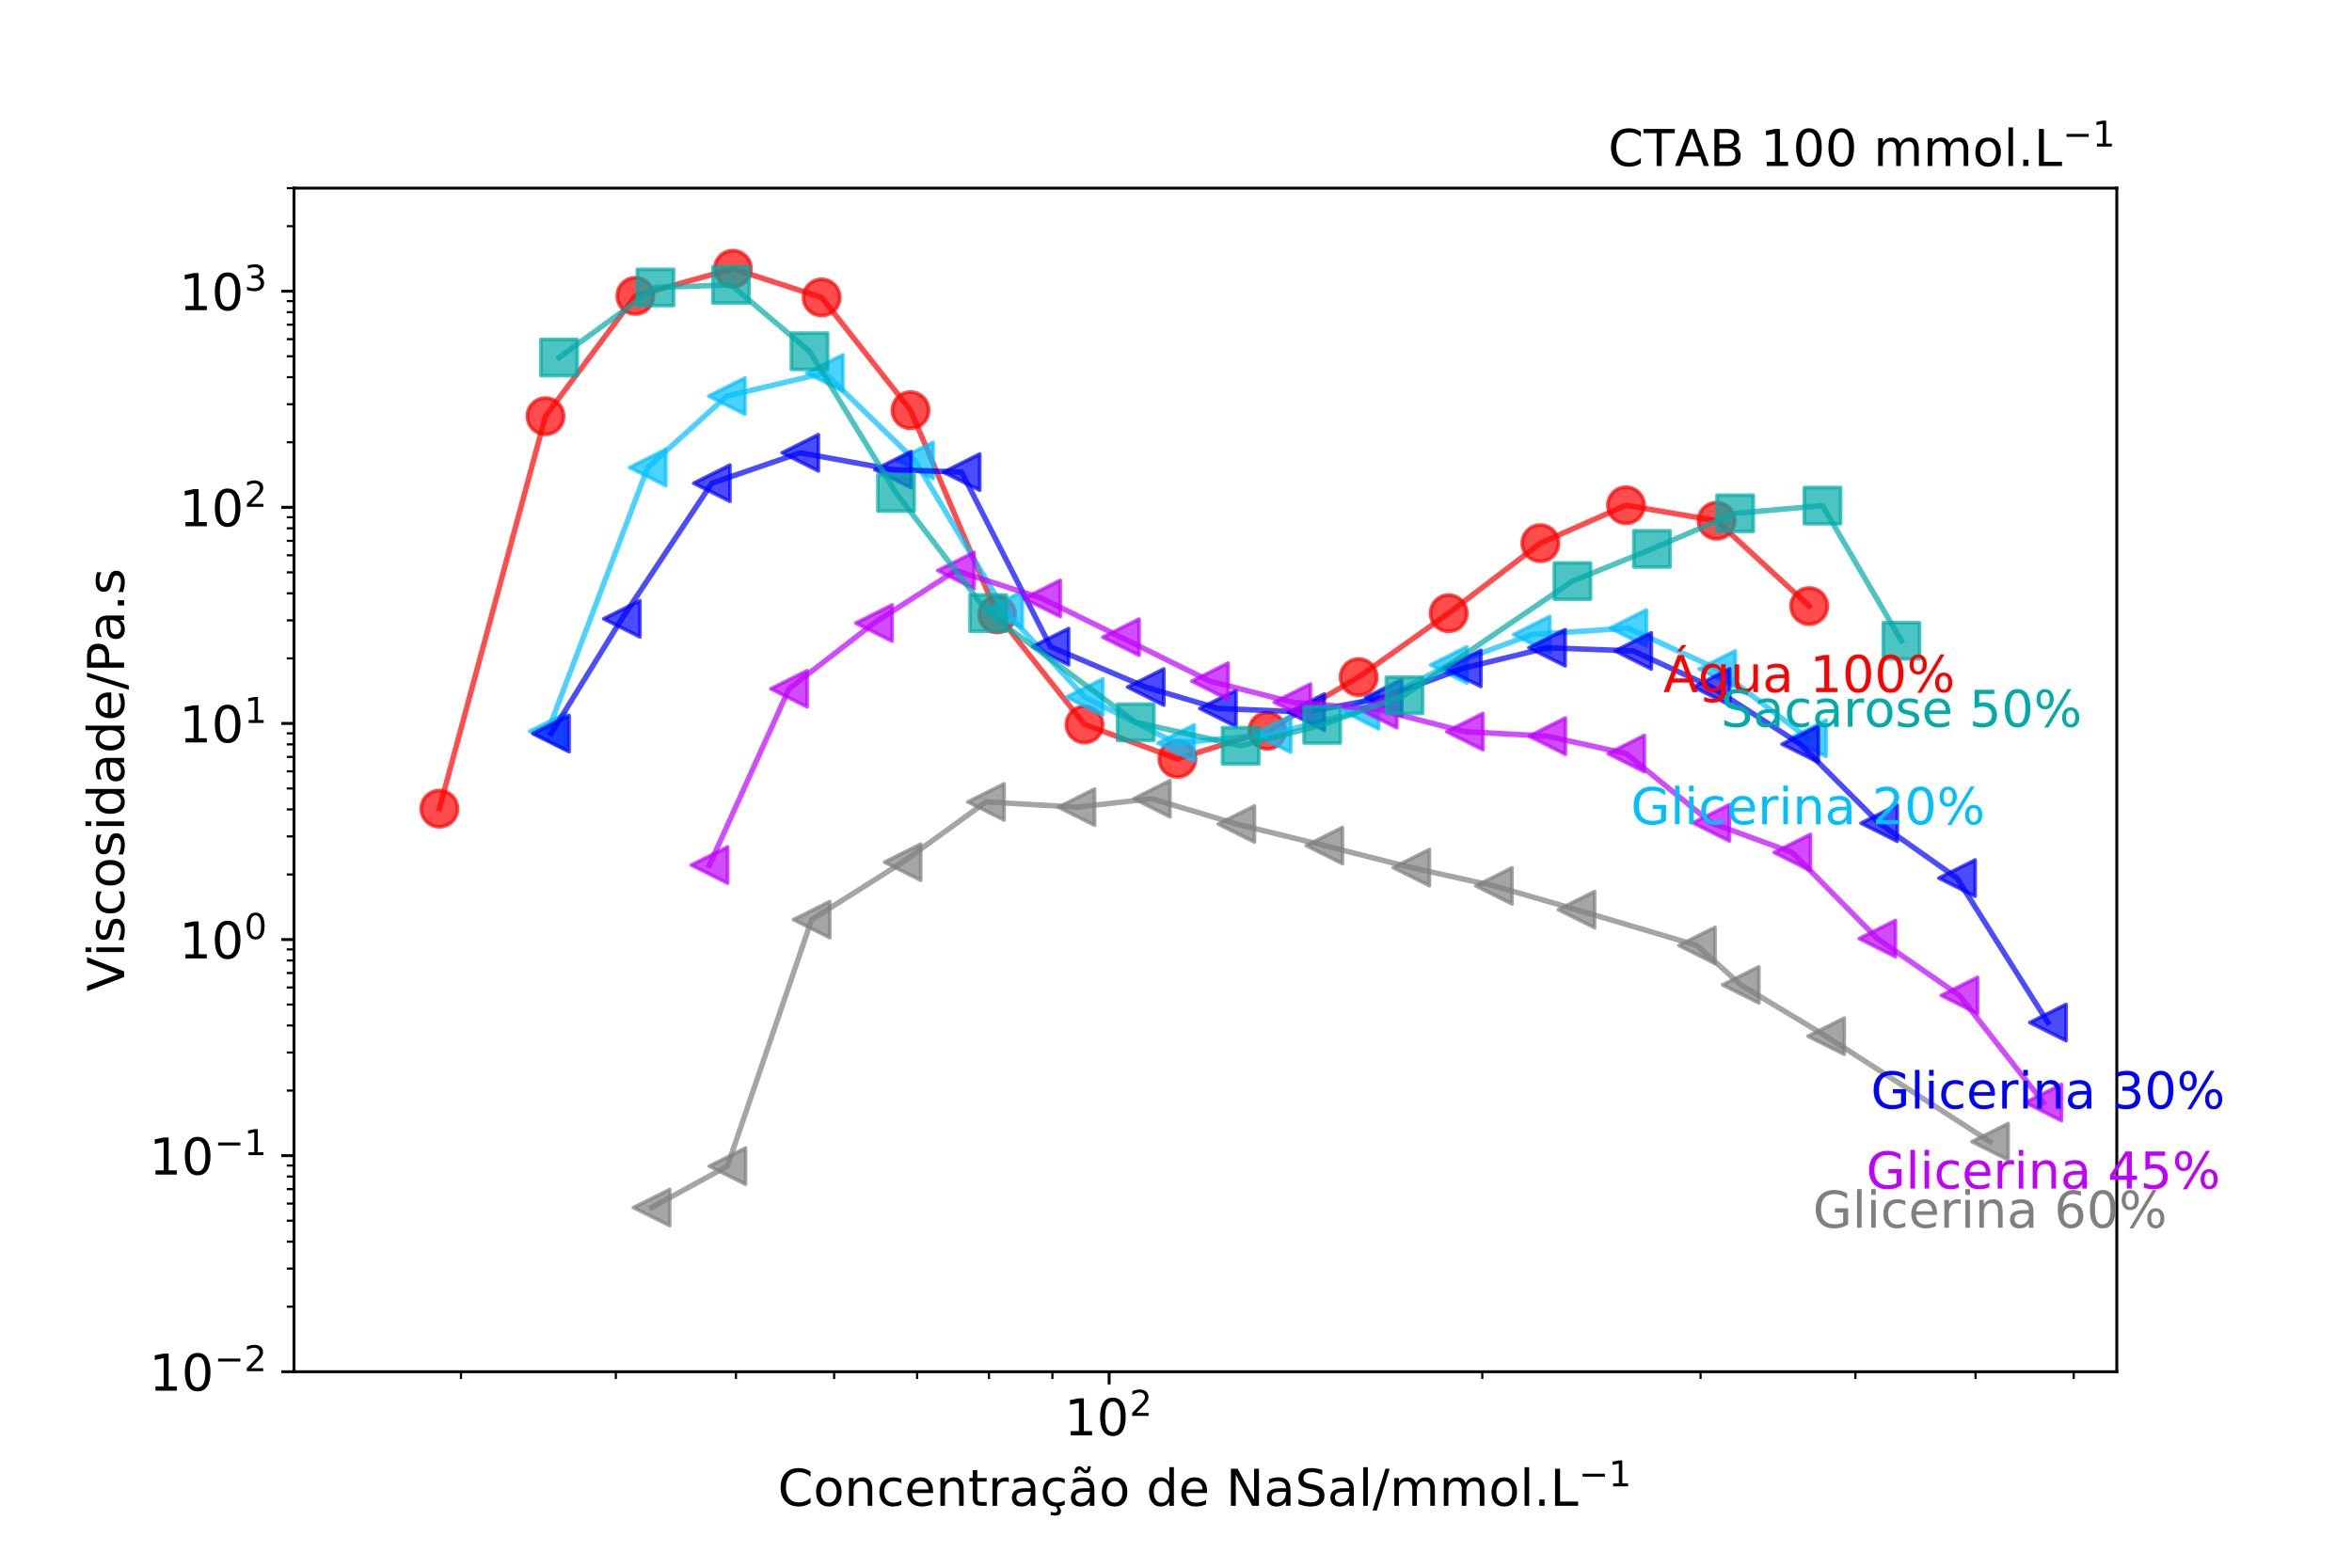 <?xml version="1.0" encoding="utf-8" standalone="no"?>
<!DOCTYPE svg PUBLIC "-//W3C//DTD SVG 1.1//EN"
  "http://www.w3.org/Graphics/SVG/1.1/DTD/svg11.dtd">
<!-- Created with matplotlib (https://matplotlib.org/) -->
<svg height="432pt" version="1.1" viewBox="0 0 648 432" width="648pt" xmlns="http://www.w3.org/2000/svg" xmlns:xlink="http://www.w3.org/1999/xlink">
 <defs>
  <style type="text/css">
*{stroke-linecap:butt;stroke-linejoin:round;}
  </style>
 </defs>
 <g id="figure_1">
  <g id="patch_1">
   <path d="M 0 432 
L 648 432 
L 648 0 
L 0 0 
z
" style="fill:#ffffff;"/>
  </g>
  <g id="axes_1">
   <g id="patch_2">
    <path d="M 81 378 
L 583.2 378 
L 583.2 51.84 
L 81 51.84 
z
" style="fill:#ffffff;"/>
   </g>
   <g id="matplotlib.axis_1">
    <g id="xtick_1">
     <g id="line2d_1">
      <defs>
       <path d="M 0 0 
L 0 3.5 
" id="m12f07010d9" style="stroke:#000000;stroke-width:0.8;"/>
      </defs>
      <g>
       <use style="stroke:#000000;stroke-width:0.8;" x="305.575" xlink:href="#m12f07010d9" y="378"/>
      </g>
     </g>
     <g id="text_1">
      <!-- $\mathdefault{10^{2}}$ -->
      <defs>
       <path d="M 12.406 8.297 
L 28.516 8.297 
L 28.516 63.922 
L 10.984 60.406 
L 10.984 69.391 
L 28.422 72.906 
L 38.281 72.906 
L 38.281 8.297 
L 54.391 8.297 
L 54.391 0 
L 12.406 0 
z
" id="DejaVuSans-49"/>
       <path d="M 31.781 66.406 
Q 24.172 66.406 20.328 58.906 
Q 16.5 51.422 16.5 36.375 
Q 16.5 21.391 20.328 13.891 
Q 24.172 6.391 31.781 6.391 
Q 39.453 6.391 43.281 13.891 
Q 47.125 21.391 47.125 36.375 
Q 47.125 51.422 43.281 58.906 
Q 39.453 66.406 31.781 66.406 
z
M 31.781 74.219 
Q 44.047 74.219 50.516 64.516 
Q 56.984 54.828 56.984 36.375 
Q 56.984 17.969 50.516 8.266 
Q 44.047 -1.422 31.781 -1.422 
Q 19.531 -1.422 13.062 8.266 
Q 6.594 17.969 6.594 36.375 
Q 6.594 54.828 13.062 64.516 
Q 19.531 74.219 31.781 74.219 
z
" id="DejaVuSans-48"/>
       <path d="M 19.188 8.297 
L 53.609 8.297 
L 53.609 0 
L 7.328 0 
L 7.328 8.297 
Q 12.938 14.109 22.625 23.891 
Q 32.328 33.688 34.812 36.531 
Q 39.547 41.844 41.422 45.531 
Q 43.312 49.219 43.312 52.781 
Q 43.312 58.594 39.234 62.25 
Q 35.156 65.922 28.609 65.922 
Q 23.969 65.922 18.812 64.312 
Q 13.672 62.703 7.812 59.422 
L 7.812 69.391 
Q 13.766 71.781 18.938 73 
Q 24.125 74.219 28.422 74.219 
Q 39.75 74.219 46.484 68.547 
Q 53.219 62.891 53.219 53.422 
Q 53.219 48.922 51.531 44.891 
Q 49.859 40.875 45.406 35.406 
Q 44.188 33.984 37.641 27.219 
Q 31.109 20.453 19.188 8.297 
z
" id="DejaVuSans-50"/>
      </defs>
      <g transform="translate(293.255 395.638)scale(0.14 -0.14)">
       <use transform="translate(0 0.766)" xlink:href="#DejaVuSans-49"/>
       <use transform="translate(63.623 0.766)" xlink:href="#DejaVuSans-48"/>
       <use transform="translate(128.203 39.047)scale(0.7)" xlink:href="#DejaVuSans-50"/>
      </g>
     </g>
    </g>
    <g id="xtick_2">
     <g id="line2d_2">
      <defs>
       <path d="M 0 0 
L 0 2 
" id="m135f2d3cfd" style="stroke:#000000;stroke-width:0.6;"/>
      </defs>
      <g>
       <use style="stroke:#000000;stroke-width:0.6;" x="127.002" xlink:href="#m135f2d3cfd" y="378"/>
      </g>
     </g>
    </g>
    <g id="xtick_3">
     <g id="line2d_3">
      <g>
       <use style="stroke:#000000;stroke-width:0.6;" x="169.671" xlink:href="#m135f2d3cfd" y="378"/>
      </g>
     </g>
    </g>
    <g id="xtick_4">
     <g id="line2d_4">
      <g>
       <use style="stroke:#000000;stroke-width:0.6;" x="202.768" xlink:href="#m135f2d3cfd" y="378"/>
      </g>
     </g>
    </g>
    <g id="xtick_5">
     <g id="line2d_5">
      <g>
       <use style="stroke:#000000;stroke-width:0.6;" x="229.809" xlink:href="#m135f2d3cfd" y="378"/>
      </g>
     </g>
    </g>
    <g id="xtick_6">
     <g id="line2d_6">
      <g>
       <use style="stroke:#000000;stroke-width:0.6;" x="252.673" xlink:href="#m135f2d3cfd" y="378"/>
      </g>
     </g>
    </g>
    <g id="xtick_7">
     <g id="line2d_7">
      <g>
       <use style="stroke:#000000;stroke-width:0.6;" x="272.478" xlink:href="#m135f2d3cfd" y="378"/>
      </g>
     </g>
    </g>
    <g id="xtick_8">
     <g id="line2d_8">
      <g>
       <use style="stroke:#000000;stroke-width:0.6;" x="289.948" xlink:href="#m135f2d3cfd" y="378"/>
      </g>
     </g>
    </g>
    <g id="xtick_9">
     <g id="line2d_9">
      <g>
       <use style="stroke:#000000;stroke-width:0.6;" x="408.382" xlink:href="#m135f2d3cfd" y="378"/>
      </g>
     </g>
    </g>
    <g id="xtick_10">
     <g id="line2d_10">
      <g>
       <use style="stroke:#000000;stroke-width:0.6;" x="468.521" xlink:href="#m135f2d3cfd" y="378"/>
      </g>
     </g>
    </g>
    <g id="xtick_11">
     <g id="line2d_11">
      <g>
       <use style="stroke:#000000;stroke-width:0.6;" x="511.19" xlink:href="#m135f2d3cfd" y="378"/>
      </g>
     </g>
    </g>
    <g id="xtick_12">
     <g id="line2d_12">
      <g>
       <use style="stroke:#000000;stroke-width:0.6;" x="544.286" xlink:href="#m135f2d3cfd" y="378"/>
      </g>
     </g>
    </g>
    <g id="xtick_13">
     <g id="line2d_13">
      <g>
       <use style="stroke:#000000;stroke-width:0.6;" x="571.328" xlink:href="#m135f2d3cfd" y="378"/>
      </g>
     </g>
    </g>
    <g id="text_2">
     <!-- Concentração de NaSal/mmol.L$^{-1}$ -->
     <defs>
      <path d="M 64.406 67.281 
L 64.406 56.891 
Q 59.422 61.531 53.781 63.812 
Q 48.141 66.109 41.797 66.109 
Q 29.297 66.109 22.656 58.469 
Q 16.016 50.828 16.016 36.375 
Q 16.016 21.969 22.656 14.328 
Q 29.297 6.688 41.797 6.688 
Q 48.141 6.688 53.781 8.984 
Q 59.422 11.281 64.406 15.922 
L 64.406 5.609 
Q 59.234 2.094 53.438 0.328 
Q 47.656 -1.422 41.219 -1.422 
Q 24.656 -1.422 15.125 8.703 
Q 5.609 18.844 5.609 36.375 
Q 5.609 53.953 15.125 64.078 
Q 24.656 74.219 41.219 74.219 
Q 47.75 74.219 53.531 72.484 
Q 59.328 70.75 64.406 67.281 
z
" id="DejaVuSans-67"/>
      <path d="M 30.609 48.391 
Q 23.391 48.391 19.188 42.75 
Q 14.984 37.109 14.984 27.297 
Q 14.984 17.484 19.156 11.844 
Q 23.344 6.203 30.609 6.203 
Q 37.797 6.203 41.984 11.859 
Q 46.188 17.531 46.188 27.297 
Q 46.188 37.016 41.984 42.703 
Q 37.797 48.391 30.609 48.391 
z
M 30.609 56 
Q 42.328 56 49.016 48.375 
Q 55.719 40.766 55.719 27.297 
Q 55.719 13.875 49.016 6.219 
Q 42.328 -1.422 30.609 -1.422 
Q 18.844 -1.422 12.172 6.219 
Q 5.516 13.875 5.516 27.297 
Q 5.516 40.766 12.172 48.375 
Q 18.844 56 30.609 56 
z
" id="DejaVuSans-111"/>
      <path d="M 54.891 33.016 
L 54.891 0 
L 45.906 0 
L 45.906 32.719 
Q 45.906 40.484 42.875 44.328 
Q 39.844 48.188 33.797 48.188 
Q 26.516 48.188 22.312 43.547 
Q 18.109 38.922 18.109 30.906 
L 18.109 0 
L 9.078 0 
L 9.078 54.688 
L 18.109 54.688 
L 18.109 46.188 
Q 21.344 51.125 25.703 53.562 
Q 30.078 56 35.797 56 
Q 45.219 56 50.047 50.172 
Q 54.891 44.344 54.891 33.016 
z
" id="DejaVuSans-110"/>
      <path d="M 48.781 52.594 
L 48.781 44.188 
Q 44.969 46.297 41.141 47.344 
Q 37.312 48.391 33.406 48.391 
Q 24.656 48.391 19.812 42.844 
Q 14.984 37.312 14.984 27.297 
Q 14.984 17.281 19.812 11.734 
Q 24.656 6.203 33.406 6.203 
Q 37.312 6.203 41.141 7.25 
Q 44.969 8.297 48.781 10.406 
L 48.781 2.094 
Q 45.016 0.344 40.984 -0.531 
Q 36.969 -1.422 32.422 -1.422 
Q 20.062 -1.422 12.781 6.344 
Q 5.516 14.109 5.516 27.297 
Q 5.516 40.672 12.859 48.328 
Q 20.219 56 33.016 56 
Q 37.156 56 41.109 55.141 
Q 45.062 54.297 48.781 52.594 
z
" id="DejaVuSans-99"/>
      <path d="M 56.203 29.594 
L 56.203 25.203 
L 14.891 25.203 
Q 15.484 15.922 20.484 11.062 
Q 25.484 6.203 34.422 6.203 
Q 39.594 6.203 44.453 7.469 
Q 49.312 8.734 54.109 11.281 
L 54.109 2.781 
Q 49.266 0.734 44.188 -0.344 
Q 39.109 -1.422 33.891 -1.422 
Q 20.797 -1.422 13.156 6.188 
Q 5.516 13.812 5.516 26.812 
Q 5.516 40.234 12.766 48.109 
Q 20.016 56 32.328 56 
Q 43.359 56 49.781 48.891 
Q 56.203 41.797 56.203 29.594 
z
M 47.219 32.234 
Q 47.125 39.594 43.094 43.984 
Q 39.062 48.391 32.422 48.391 
Q 24.906 48.391 20.391 44.141 
Q 15.875 39.891 15.188 32.172 
z
" id="DejaVuSans-101"/>
      <path d="M 18.312 70.219 
L 18.312 54.688 
L 36.812 54.688 
L 36.812 47.703 
L 18.312 47.703 
L 18.312 18.016 
Q 18.312 11.328 20.141 9.422 
Q 21.969 7.516 27.594 7.516 
L 36.812 7.516 
L 36.812 0 
L 27.594 0 
Q 17.188 0 13.234 3.875 
Q 9.281 7.766 9.281 18.016 
L 9.281 47.703 
L 2.688 47.703 
L 2.688 54.688 
L 9.281 54.688 
L 9.281 70.219 
z
" id="DejaVuSans-116"/>
      <path d="M 41.109 46.297 
Q 39.594 47.172 37.812 47.578 
Q 36.031 48 33.891 48 
Q 26.266 48 22.188 43.047 
Q 18.109 38.094 18.109 28.812 
L 18.109 0 
L 9.078 0 
L 9.078 54.688 
L 18.109 54.688 
L 18.109 46.188 
Q 20.953 51.172 25.484 53.578 
Q 30.031 56 36.531 56 
Q 37.453 56 38.578 55.875 
Q 39.703 55.766 41.062 55.516 
z
" id="DejaVuSans-114"/>
      <path d="M 34.281 27.484 
Q 23.391 27.484 19.188 25 
Q 14.984 22.516 14.984 16.5 
Q 14.984 11.719 18.141 8.906 
Q 21.297 6.109 26.703 6.109 
Q 34.188 6.109 38.703 11.406 
Q 43.219 16.703 43.219 25.484 
L 43.219 27.484 
z
M 52.203 31.203 
L 52.203 0 
L 43.219 0 
L 43.219 8.297 
Q 40.141 3.328 35.547 0.953 
Q 30.953 -1.422 24.312 -1.422 
Q 15.922 -1.422 10.953 3.297 
Q 6 8.016 6 15.922 
Q 6 25.141 12.172 29.828 
Q 18.359 34.516 30.609 34.516 
L 43.219 34.516 
L 43.219 35.406 
Q 43.219 41.609 39.141 45 
Q 35.062 48.391 27.688 48.391 
Q 23 48.391 18.547 47.266 
Q 14.109 46.141 10.016 43.891 
L 10.016 52.203 
Q 14.938 54.109 19.578 55.047 
Q 24.219 56 28.609 56 
Q 40.484 56 46.344 49.844 
Q 52.203 43.703 52.203 31.203 
z
" id="DejaVuSans-97"/>
      <path d="M 48.781 52.594 
L 48.781 44.188 
Q 44.969 46.297 41.141 47.344 
Q 37.312 48.391 33.406 48.391 
Q 24.656 48.391 19.812 42.844 
Q 14.984 37.312 14.984 27.297 
Q 14.984 17.281 19.812 11.734 
Q 24.656 6.203 33.406 6.203 
Q 37.312 6.203 41.141 7.25 
Q 44.969 8.297 48.781 10.406 
L 48.781 2.094 
Q 45.016 0.344 40.984 -0.531 
Q 36.969 -1.422 32.422 -1.422 
Q 20.062 -1.422 12.781 6.344 
Q 5.516 14.109 5.516 27.297 
Q 5.516 40.672 12.859 48.328 
Q 20.219 56 33.016 56 
Q 37.156 56 41.109 55.141 
Q 45.062 54.297 48.781 52.594 
z
M 36.078 0 
Q 38.766 -3.031 40.078 -5.594 
Q 41.406 -8.156 41.406 -10.5 
Q 41.406 -14.844 38.469 -17.062 
Q 35.547 -19.281 29.781 -19.281 
Q 27.547 -19.281 25.422 -18.984 
Q 23.297 -18.703 21.188 -18.109 
L 21.188 -11.719 
Q 22.859 -12.547 24.656 -12.906 
Q 26.469 -13.281 28.766 -13.281 
Q 31.641 -13.281 33.109 -12.109 
Q 34.578 -10.938 34.578 -8.688 
Q 34.578 -7.234 33.516 -5.109 
Q 32.469 -2.984 30.281 0 
z
" id="DejaVuSans-231"/>
      <path d="M 34.281 27.484 
Q 23.391 27.484 19.188 25 
Q 14.984 22.516 14.984 16.5 
Q 14.984 11.719 18.141 8.906 
Q 21.297 6.109 26.703 6.109 
Q 34.188 6.109 38.703 11.406 
Q 43.219 16.703 43.219 25.484 
L 43.219 27.484 
z
M 52.203 31.203 
L 52.203 0 
L 43.219 0 
L 43.219 8.297 
Q 40.141 3.328 35.547 0.953 
Q 30.953 -1.422 24.312 -1.422 
Q 15.922 -1.422 10.953 3.297 
Q 6 8.016 6 15.922 
Q 6 25.141 12.172 29.828 
Q 18.359 34.516 30.609 34.516 
L 43.219 34.516 
L 43.219 35.406 
Q 43.219 41.609 39.141 45 
Q 35.062 48.391 27.688 48.391 
Q 23 48.391 18.547 47.266 
Q 14.109 46.141 10.016 43.891 
L 10.016 52.203 
Q 14.938 54.109 19.578 55.047 
Q 24.219 56 28.609 56 
Q 40.484 56 46.344 49.844 
Q 52.203 43.703 52.203 31.203 
z
M 28.812 66.891 
L 26.031 69.578 
Q 24.953 70.562 24.141 71.016 
Q 23.344 71.484 22.703 71.484 
Q 20.844 71.484 19.969 69.703 
Q 19.094 67.922 19 63.922 
L 12.891 63.922 
Q 12.984 70.516 15.469 74.094 
Q 17.969 77.688 22.406 77.688 
Q 24.266 77.688 25.828 77 
Q 27.391 76.312 29.203 74.703 
L 31.984 72.016 
Q 33.062 71.047 33.859 70.578 
Q 34.672 70.125 35.297 70.125 
Q 37.156 70.125 38.031 71.906 
Q 38.922 73.688 39.016 77.688 
L 45.125 77.688 
Q 45.016 71.094 42.531 67.5 
Q 40.047 63.922 35.594 63.922 
Q 33.734 63.922 32.172 64.594 
Q 30.609 65.281 28.812 66.891 
z
" id="DejaVuSans-227"/>
      <path id="DejaVuSans-32"/>
      <path d="M 45.406 46.391 
L 45.406 75.984 
L 54.391 75.984 
L 54.391 0 
L 45.406 0 
L 45.406 8.203 
Q 42.578 3.328 38.25 0.953 
Q 33.938 -1.422 27.875 -1.422 
Q 17.969 -1.422 11.734 6.484 
Q 5.516 14.406 5.516 27.297 
Q 5.516 40.188 11.734 48.094 
Q 17.969 56 27.875 56 
Q 33.938 56 38.25 53.625 
Q 42.578 51.266 45.406 46.391 
z
M 14.797 27.297 
Q 14.797 17.391 18.875 11.75 
Q 22.953 6.109 30.078 6.109 
Q 37.203 6.109 41.297 11.75 
Q 45.406 17.391 45.406 27.297 
Q 45.406 37.203 41.297 42.844 
Q 37.203 48.484 30.078 48.484 
Q 22.953 48.484 18.875 42.844 
Q 14.797 37.203 14.797 27.297 
z
" id="DejaVuSans-100"/>
      <path d="M 9.812 72.906 
L 23.094 72.906 
L 55.422 11.922 
L 55.422 72.906 
L 64.984 72.906 
L 64.984 0 
L 51.703 0 
L 19.391 60.984 
L 19.391 0 
L 9.812 0 
z
" id="DejaVuSans-78"/>
      <path d="M 53.516 70.516 
L 53.516 60.891 
Q 47.906 63.578 42.922 64.891 
Q 37.938 66.219 33.297 66.219 
Q 25.25 66.219 20.875 63.094 
Q 16.5 59.969 16.5 54.203 
Q 16.5 49.359 19.406 46.891 
Q 22.312 44.438 30.422 42.922 
L 36.375 41.703 
Q 47.406 39.594 52.656 34.297 
Q 57.906 29 57.906 20.125 
Q 57.906 9.516 50.797 4.047 
Q 43.703 -1.422 29.984 -1.422 
Q 24.812 -1.422 18.969 -0.25 
Q 13.141 0.922 6.891 3.219 
L 6.891 13.375 
Q 12.891 10.016 18.656 8.297 
Q 24.422 6.594 29.984 6.594 
Q 38.422 6.594 43.016 9.906 
Q 47.609 13.234 47.609 19.391 
Q 47.609 24.75 44.312 27.781 
Q 41.016 30.812 33.5 32.328 
L 27.484 33.5 
Q 16.453 35.688 11.516 40.375 
Q 6.594 45.062 6.594 53.422 
Q 6.594 63.094 13.406 68.656 
Q 20.219 74.219 32.172 74.219 
Q 37.312 74.219 42.625 73.281 
Q 47.953 72.359 53.516 70.516 
z
" id="DejaVuSans-83"/>
      <path d="M 9.422 75.984 
L 18.406 75.984 
L 18.406 0 
L 9.422 0 
z
" id="DejaVuSans-108"/>
      <path d="M 25.391 72.906 
L 33.688 72.906 
L 8.297 -9.281 
L 0 -9.281 
z
" id="DejaVuSans-47"/>
      <path d="M 52 44.188 
Q 55.375 50.25 60.062 53.125 
Q 64.75 56 71.094 56 
Q 79.641 56 84.281 50.016 
Q 88.922 44.047 88.922 33.016 
L 88.922 0 
L 79.891 0 
L 79.891 32.719 
Q 79.891 40.578 77.094 44.375 
Q 74.312 48.188 68.609 48.188 
Q 61.625 48.188 57.562 43.547 
Q 53.516 38.922 53.516 30.906 
L 53.516 0 
L 44.484 0 
L 44.484 32.719 
Q 44.484 40.625 41.703 44.406 
Q 38.922 48.188 33.109 48.188 
Q 26.219 48.188 22.156 43.531 
Q 18.109 38.875 18.109 30.906 
L 18.109 0 
L 9.078 0 
L 9.078 54.688 
L 18.109 54.688 
L 18.109 46.188 
Q 21.188 51.219 25.484 53.609 
Q 29.781 56 35.688 56 
Q 41.656 56 45.828 52.969 
Q 50 49.953 52 44.188 
z
" id="DejaVuSans-109"/>
      <path d="M 10.688 12.406 
L 21 12.406 
L 21 0 
L 10.688 0 
z
" id="DejaVuSans-46"/>
      <path d="M 9.812 72.906 
L 19.672 72.906 
L 19.672 8.297 
L 55.172 8.297 
L 55.172 0 
L 9.812 0 
z
" id="DejaVuSans-76"/>
      <path d="M 10.594 35.5 
L 73.188 35.5 
L 73.188 27.203 
L 10.594 27.203 
z
" id="DejaVuSans-8722"/>
     </defs>
     <g transform="translate(214.29 415.038)scale(0.14 -0.14)">
      <use transform="translate(0 0.684)" xlink:href="#DejaVuSans-67"/>
      <use transform="translate(69.824 0.684)" xlink:href="#DejaVuSans-111"/>
      <use transform="translate(131.006 0.684)" xlink:href="#DejaVuSans-110"/>
      <use transform="translate(194.385 0.684)" xlink:href="#DejaVuSans-99"/>
      <use transform="translate(249.365 0.684)" xlink:href="#DejaVuSans-101"/>
      <use transform="translate(310.889 0.684)" xlink:href="#DejaVuSans-110"/>
      <use transform="translate(374.268 0.684)" xlink:href="#DejaVuSans-116"/>
      <use transform="translate(413.477 0.684)" xlink:href="#DejaVuSans-114"/>
      <use transform="translate(454.59 0.684)" xlink:href="#DejaVuSans-97"/>
      <use transform="translate(515.869 0.684)" xlink:href="#DejaVuSans-231"/>
      <use transform="translate(570.85 0.684)" xlink:href="#DejaVuSans-227"/>
      <use transform="translate(632.129 0.684)" xlink:href="#DejaVuSans-111"/>
      <use transform="translate(693.311 0.684)" xlink:href="#DejaVuSans-32"/>
      <use transform="translate(725.098 0.684)" xlink:href="#DejaVuSans-100"/>
      <use transform="translate(788.574 0.684)" xlink:href="#DejaVuSans-101"/>
      <use transform="translate(850.098 0.684)" xlink:href="#DejaVuSans-32"/>
      <use transform="translate(881.885 0.684)" xlink:href="#DejaVuSans-78"/>
      <use transform="translate(956.689 0.684)" xlink:href="#DejaVuSans-97"/>
      <use transform="translate(1017.969 0.684)" xlink:href="#DejaVuSans-83"/>
      <use transform="translate(1081.445 0.684)" xlink:href="#DejaVuSans-97"/>
      <use transform="translate(1142.725 0.684)" xlink:href="#DejaVuSans-108"/>
      <use transform="translate(1170.508 0.684)" xlink:href="#DejaVuSans-47"/>
      <use transform="translate(1204.199 0.684)" xlink:href="#DejaVuSans-109"/>
      <use transform="translate(1301.611 0.684)" xlink:href="#DejaVuSans-109"/>
      <use transform="translate(1399.023 0.684)" xlink:href="#DejaVuSans-111"/>
      <use transform="translate(1460.205 0.684)" xlink:href="#DejaVuSans-108"/>
      <use transform="translate(1487.988 0.684)" xlink:href="#DejaVuSans-46"/>
      <use transform="translate(1519.775 0.684)" xlink:href="#DejaVuSans-76"/>
      <use transform="translate(1576.445 38.966)scale(0.7)" xlink:href="#DejaVuSans-8722"/>
      <use transform="translate(1635.098 38.966)scale(0.7)" xlink:href="#DejaVuSans-49"/>
     </g>
    </g>
   </g>
   <g id="matplotlib.axis_2">
    <g id="ytick_1">
     <g id="line2d_14">
      <defs>
       <path d="M 0 0 
L -3.5 0 
" id="mf8ec01ab92" style="stroke:#000000;stroke-width:0.8;"/>
      </defs>
      <g>
       <use style="stroke:#000000;stroke-width:0.8;" x="81" xlink:href="#mf8ec01ab92" y="378"/>
      </g>
     </g>
     <g id="text_3">
      <!-- $\mathdefault{10^{-2}}$ -->
      <g transform="translate(41.1 383.319)scale(0.14 -0.14)">
       <use transform="translate(0 0.766)" xlink:href="#DejaVuSans-49"/>
       <use transform="translate(63.623 0.766)" xlink:href="#DejaVuSans-48"/>
       <use transform="translate(128.203 39.047)scale(0.7)" xlink:href="#DejaVuSans-8722"/>
       <use transform="translate(186.855 39.047)scale(0.7)" xlink:href="#DejaVuSans-50"/>
      </g>
     </g>
    </g>
    <g id="ytick_2">
     <g id="line2d_15">
      <g>
       <use style="stroke:#000000;stroke-width:0.8;" x="81" xlink:href="#mf8ec01ab92" y="318.45"/>
      </g>
     </g>
     <g id="text_4">
      <!-- $\mathdefault{10^{-1}}$ -->
      <g transform="translate(41.1 323.769)scale(0.14 -0.14)">
       <use transform="translate(0 0.684)" xlink:href="#DejaVuSans-49"/>
       <use transform="translate(63.623 0.684)" xlink:href="#DejaVuSans-48"/>
       <use transform="translate(128.203 38.966)scale(0.7)" xlink:href="#DejaVuSans-8722"/>
       <use transform="translate(186.855 38.966)scale(0.7)" xlink:href="#DejaVuSans-49"/>
      </g>
     </g>
    </g>
    <g id="ytick_3">
     <g id="line2d_16">
      <g>
       <use style="stroke:#000000;stroke-width:0.8;" x="81" xlink:href="#mf8ec01ab92" y="258.901"/>
      </g>
     </g>
     <g id="text_5">
      <!-- $\mathdefault{10^{0}}$ -->
      <g transform="translate(49.36 264.22)scale(0.14 -0.14)">
       <use transform="translate(0 0.766)" xlink:href="#DejaVuSans-49"/>
       <use transform="translate(63.623 0.766)" xlink:href="#DejaVuSans-48"/>
       <use transform="translate(128.203 39.047)scale(0.7)" xlink:href="#DejaVuSans-48"/>
      </g>
     </g>
    </g>
    <g id="ytick_4">
     <g id="line2d_17">
      <g>
       <use style="stroke:#000000;stroke-width:0.8;" x="81" xlink:href="#mf8ec01ab92" y="199.351"/>
      </g>
     </g>
     <g id="text_6">
      <!-- $\mathdefault{10^{1}}$ -->
      <g transform="translate(49.36 204.67)scale(0.14 -0.14)">
       <use transform="translate(0 0.684)" xlink:href="#DejaVuSans-49"/>
       <use transform="translate(63.623 0.684)" xlink:href="#DejaVuSans-48"/>
       <use transform="translate(128.203 38.966)scale(0.7)" xlink:href="#DejaVuSans-49"/>
      </g>
     </g>
    </g>
    <g id="ytick_5">
     <g id="line2d_18">
      <g>
       <use style="stroke:#000000;stroke-width:0.8;" x="81" xlink:href="#mf8ec01ab92" y="139.802"/>
      </g>
     </g>
     <g id="text_7">
      <!-- $\mathdefault{10^{2}}$ -->
      <g transform="translate(49.36 145.121)scale(0.14 -0.14)">
       <use transform="translate(0 0.766)" xlink:href="#DejaVuSans-49"/>
       <use transform="translate(63.623 0.766)" xlink:href="#DejaVuSans-48"/>
       <use transform="translate(128.203 39.047)scale(0.7)" xlink:href="#DejaVuSans-50"/>
      </g>
     </g>
    </g>
    <g id="ytick_6">
     <g id="line2d_19">
      <g>
       <use style="stroke:#000000;stroke-width:0.8;" x="81" xlink:href="#mf8ec01ab92" y="80.252"/>
      </g>
     </g>
     <g id="text_8">
      <!-- $\mathdefault{10^{3}}$ -->
      <defs>
       <path d="M 40.578 39.312 
Q 47.656 37.797 51.625 33 
Q 55.609 28.219 55.609 21.188 
Q 55.609 10.406 48.188 4.484 
Q 40.766 -1.422 27.094 -1.422 
Q 22.516 -1.422 17.656 -0.516 
Q 12.797 0.391 7.625 2.203 
L 7.625 11.719 
Q 11.719 9.328 16.594 8.109 
Q 21.484 6.891 26.812 6.891 
Q 36.078 6.891 40.938 10.547 
Q 45.797 14.203 45.797 21.188 
Q 45.797 27.641 41.281 31.266 
Q 36.766 34.906 28.719 34.906 
L 20.219 34.906 
L 20.219 43.016 
L 29.109 43.016 
Q 36.375 43.016 40.234 45.922 
Q 44.094 48.828 44.094 54.297 
Q 44.094 59.906 40.109 62.906 
Q 36.141 65.922 28.719 65.922 
Q 24.656 65.922 20.016 65.031 
Q 15.375 64.156 9.812 62.312 
L 9.812 71.094 
Q 15.438 72.656 20.344 73.438 
Q 25.25 74.219 29.594 74.219 
Q 40.828 74.219 47.359 69.109 
Q 53.906 64.016 53.906 55.328 
Q 53.906 49.266 50.438 45.094 
Q 46.969 40.922 40.578 39.312 
z
" id="DejaVuSans-51"/>
      </defs>
      <g transform="translate(49.36 85.571)scale(0.14 -0.14)">
       <use transform="translate(0 0.766)" xlink:href="#DejaVuSans-49"/>
       <use transform="translate(63.623 0.766)" xlink:href="#DejaVuSans-48"/>
       <use transform="translate(128.203 39.047)scale(0.7)" xlink:href="#DejaVuSans-51"/>
      </g>
     </g>
    </g>
    <g id="ytick_7">
     <g id="line2d_20">
      <defs>
       <path d="M 0 0 
L -2 0 
" id="mbd8dba3882" style="stroke:#000000;stroke-width:0.6;"/>
      </defs>
      <g>
       <use style="stroke:#000000;stroke-width:0.6;" x="81" xlink:href="#mbd8dba3882" y="360.074"/>
      </g>
     </g>
    </g>
    <g id="ytick_8">
     <g id="line2d_21">
      <g>
       <use style="stroke:#000000;stroke-width:0.6;" x="81" xlink:href="#mbd8dba3882" y="349.588"/>
      </g>
     </g>
    </g>
    <g id="ytick_9">
     <g id="line2d_22">
      <g>
       <use style="stroke:#000000;stroke-width:0.6;" x="81" xlink:href="#mbd8dba3882" y="342.148"/>
      </g>
     </g>
    </g>
    <g id="ytick_10">
     <g id="line2d_23">
      <g>
       <use style="stroke:#000000;stroke-width:0.6;" x="81" xlink:href="#mbd8dba3882" y="336.377"/>
      </g>
     </g>
    </g>
    <g id="ytick_11">
     <g id="line2d_24">
      <g>
       <use style="stroke:#000000;stroke-width:0.6;" x="81" xlink:href="#mbd8dba3882" y="331.661"/>
      </g>
     </g>
    </g>
    <g id="ytick_12">
     <g id="line2d_25">
      <g>
       <use style="stroke:#000000;stroke-width:0.6;" x="81" xlink:href="#mbd8dba3882" y="327.675"/>
      </g>
     </g>
    </g>
    <g id="ytick_13">
     <g id="line2d_26">
      <g>
       <use style="stroke:#000000;stroke-width:0.6;" x="81" xlink:href="#mbd8dba3882" y="324.221"/>
      </g>
     </g>
    </g>
    <g id="ytick_14">
     <g id="line2d_27">
      <g>
       <use style="stroke:#000000;stroke-width:0.6;" x="81" xlink:href="#mbd8dba3882" y="321.175"/>
      </g>
     </g>
    </g>
    <g id="ytick_15">
     <g id="line2d_28">
      <g>
       <use style="stroke:#000000;stroke-width:0.6;" x="81" xlink:href="#mbd8dba3882" y="300.524"/>
      </g>
     </g>
    </g>
    <g id="ytick_16">
     <g id="line2d_29">
      <g>
       <use style="stroke:#000000;stroke-width:0.6;" x="81" xlink:href="#mbd8dba3882" y="290.038"/>
      </g>
     </g>
    </g>
    <g id="ytick_17">
     <g id="line2d_30">
      <g>
       <use style="stroke:#000000;stroke-width:0.6;" x="81" xlink:href="#mbd8dba3882" y="282.598"/>
      </g>
     </g>
    </g>
    <g id="ytick_18">
     <g id="line2d_31">
      <g>
       <use style="stroke:#000000;stroke-width:0.6;" x="81" xlink:href="#mbd8dba3882" y="276.827"/>
      </g>
     </g>
    </g>
    <g id="ytick_19">
     <g id="line2d_32">
      <g>
       <use style="stroke:#000000;stroke-width:0.6;" x="81" xlink:href="#mbd8dba3882" y="272.112"/>
      </g>
     </g>
    </g>
    <g id="ytick_20">
     <g id="line2d_33">
      <g>
       <use style="stroke:#000000;stroke-width:0.6;" x="81" xlink:href="#mbd8dba3882" y="268.125"/>
      </g>
     </g>
    </g>
    <g id="ytick_21">
     <g id="line2d_34">
      <g>
       <use style="stroke:#000000;stroke-width:0.6;" x="81" xlink:href="#mbd8dba3882" y="264.672"/>
      </g>
     </g>
    </g>
    <g id="ytick_22">
     <g id="line2d_35">
      <g>
       <use style="stroke:#000000;stroke-width:0.6;" x="81" xlink:href="#mbd8dba3882" y="261.626"/>
      </g>
     </g>
    </g>
    <g id="ytick_23">
     <g id="line2d_36">
      <g>
       <use style="stroke:#000000;stroke-width:0.6;" x="81" xlink:href="#mbd8dba3882" y="240.975"/>
      </g>
     </g>
    </g>
    <g id="ytick_24">
     <g id="line2d_37">
      <g>
       <use style="stroke:#000000;stroke-width:0.6;" x="81" xlink:href="#mbd8dba3882" y="230.489"/>
      </g>
     </g>
    </g>
    <g id="ytick_25">
     <g id="line2d_38">
      <g>
       <use style="stroke:#000000;stroke-width:0.6;" x="81" xlink:href="#mbd8dba3882" y="223.049"/>
      </g>
     </g>
    </g>
    <g id="ytick_26">
     <g id="line2d_39">
      <g>
       <use style="stroke:#000000;stroke-width:0.6;" x="81" xlink:href="#mbd8dba3882" y="217.278"/>
      </g>
     </g>
    </g>
    <g id="ytick_27">
     <g id="line2d_40">
      <g>
       <use style="stroke:#000000;stroke-width:0.6;" x="81" xlink:href="#mbd8dba3882" y="212.562"/>
      </g>
     </g>
    </g>
    <g id="ytick_28">
     <g id="line2d_41">
      <g>
       <use style="stroke:#000000;stroke-width:0.6;" x="81" xlink:href="#mbd8dba3882" y="208.576"/>
      </g>
     </g>
    </g>
    <g id="ytick_29">
     <g id="line2d_42">
      <g>
       <use style="stroke:#000000;stroke-width:0.6;" x="81" xlink:href="#mbd8dba3882" y="205.122"/>
      </g>
     </g>
    </g>
    <g id="ytick_30">
     <g id="line2d_43">
      <g>
       <use style="stroke:#000000;stroke-width:0.6;" x="81" xlink:href="#mbd8dba3882" y="202.076"/>
      </g>
     </g>
    </g>
    <g id="ytick_31">
     <g id="line2d_44">
      <g>
       <use style="stroke:#000000;stroke-width:0.6;" x="81" xlink:href="#mbd8dba3882" y="181.425"/>
      </g>
     </g>
    </g>
    <g id="ytick_32">
     <g id="line2d_45">
      <g>
       <use style="stroke:#000000;stroke-width:0.6;" x="81" xlink:href="#mbd8dba3882" y="170.939"/>
      </g>
     </g>
    </g>
    <g id="ytick_33">
     <g id="line2d_46">
      <g>
       <use style="stroke:#000000;stroke-width:0.6;" x="81" xlink:href="#mbd8dba3882" y="163.499"/>
      </g>
     </g>
    </g>
    <g id="ytick_34">
     <g id="line2d_47">
      <g>
       <use style="stroke:#000000;stroke-width:0.6;" x="81" xlink:href="#mbd8dba3882" y="157.728"/>
      </g>
     </g>
    </g>
    <g id="ytick_35">
     <g id="line2d_48">
      <g>
       <use style="stroke:#000000;stroke-width:0.6;" x="81" xlink:href="#mbd8dba3882" y="153.013"/>
      </g>
     </g>
    </g>
    <g id="ytick_36">
     <g id="line2d_49">
      <g>
       <use style="stroke:#000000;stroke-width:0.6;" x="81" xlink:href="#mbd8dba3882" y="149.026"/>
      </g>
     </g>
    </g>
    <g id="ytick_37">
     <g id="line2d_50">
      <g>
       <use style="stroke:#000000;stroke-width:0.6;" x="81" xlink:href="#mbd8dba3882" y="145.573"/>
      </g>
     </g>
    </g>
    <g id="ytick_38">
     <g id="line2d_51">
      <g>
       <use style="stroke:#000000;stroke-width:0.6;" x="81" xlink:href="#mbd8dba3882" y="142.527"/>
      </g>
     </g>
    </g>
    <g id="ytick_39">
     <g id="line2d_52">
      <g>
       <use style="stroke:#000000;stroke-width:0.6;" x="81" xlink:href="#mbd8dba3882" y="121.876"/>
      </g>
     </g>
    </g>
    <g id="ytick_40">
     <g id="line2d_53">
      <g>
       <use style="stroke:#000000;stroke-width:0.6;" x="81" xlink:href="#mbd8dba3882" y="111.39"/>
      </g>
     </g>
    </g>
    <g id="ytick_41">
     <g id="line2d_54">
      <g>
       <use style="stroke:#000000;stroke-width:0.6;" x="81" xlink:href="#mbd8dba3882" y="103.949"/>
      </g>
     </g>
    </g>
    <g id="ytick_42">
     <g id="line2d_55">
      <g>
       <use style="stroke:#000000;stroke-width:0.6;" x="81" xlink:href="#mbd8dba3882" y="98.179"/>
      </g>
     </g>
    </g>
    <g id="ytick_43">
     <g id="line2d_56">
      <g>
       <use style="stroke:#000000;stroke-width:0.6;" x="81" xlink:href="#mbd8dba3882" y="93.463"/>
      </g>
     </g>
    </g>
    <g id="ytick_44">
     <g id="line2d_57">
      <g>
       <use style="stroke:#000000;stroke-width:0.6;" x="81" xlink:href="#mbd8dba3882" y="89.477"/>
      </g>
     </g>
    </g>
    <g id="ytick_45">
     <g id="line2d_58">
      <g>
       <use style="stroke:#000000;stroke-width:0.6;" x="81" xlink:href="#mbd8dba3882" y="86.023"/>
      </g>
     </g>
    </g>
    <g id="ytick_46">
     <g id="line2d_59">
      <g>
       <use style="stroke:#000000;stroke-width:0.6;" x="81" xlink:href="#mbd8dba3882" y="82.977"/>
      </g>
     </g>
    </g>
    <g id="ytick_47">
     <g id="line2d_60">
      <g>
       <use style="stroke:#000000;stroke-width:0.6;" x="81" xlink:href="#mbd8dba3882" y="62.326"/>
      </g>
     </g>
    </g>
    <g id="ytick_48">
     <g id="line2d_61">
      <g>
       <use style="stroke:#000000;stroke-width:0.6;" x="81" xlink:href="#mbd8dba3882" y="51.84"/>
      </g>
     </g>
    </g>
    <g id="text_9">
     <!-- Viscosidade/Pa.s -->
     <defs>
      <path d="M 28.609 0 
L 0.781 72.906 
L 11.078 72.906 
L 34.188 11.531 
L 57.328 72.906 
L 67.578 72.906 
L 39.797 0 
z
" id="DejaVuSans-86"/>
      <path d="M 9.422 54.688 
L 18.406 54.688 
L 18.406 0 
L 9.422 0 
z
M 9.422 75.984 
L 18.406 75.984 
L 18.406 64.594 
L 9.422 64.594 
z
" id="DejaVuSans-105"/>
      <path d="M 44.281 53.078 
L 44.281 44.578 
Q 40.484 46.531 36.375 47.5 
Q 32.281 48.484 27.875 48.484 
Q 21.188 48.484 17.844 46.438 
Q 14.5 44.391 14.5 40.281 
Q 14.5 37.156 16.891 35.375 
Q 19.281 33.594 26.516 31.984 
L 29.594 31.297 
Q 39.156 29.25 43.188 25.516 
Q 47.219 21.781 47.219 15.094 
Q 47.219 7.469 41.188 3.016 
Q 35.156 -1.422 24.609 -1.422 
Q 20.219 -1.422 15.453 -0.562 
Q 10.688 0.297 5.422 2 
L 5.422 11.281 
Q 10.406 8.688 15.234 7.391 
Q 20.062 6.109 24.812 6.109 
Q 31.156 6.109 34.562 8.281 
Q 37.984 10.453 37.984 14.406 
Q 37.984 18.062 35.516 20.016 
Q 33.062 21.969 24.703 23.781 
L 21.578 24.516 
Q 13.234 26.266 9.516 29.906 
Q 5.812 33.547 5.812 39.891 
Q 5.812 47.609 11.281 51.797 
Q 16.75 56 26.812 56 
Q 31.781 56 36.172 55.266 
Q 40.578 54.547 44.281 53.078 
z
" id="DejaVuSans-115"/>
      <path d="M 19.672 64.797 
L 19.672 37.406 
L 32.078 37.406 
Q 38.969 37.406 42.719 40.969 
Q 46.484 44.531 46.484 51.125 
Q 46.484 57.672 42.719 61.234 
Q 38.969 64.797 32.078 64.797 
z
M 9.812 72.906 
L 32.078 72.906 
Q 44.344 72.906 50.609 67.359 
Q 56.891 61.812 56.891 51.125 
Q 56.891 40.328 50.609 34.812 
Q 44.344 29.297 32.078 29.297 
L 19.672 29.297 
L 19.672 0 
L 9.812 0 
z
" id="DejaVuSans-80"/>
     </defs>
     <g transform="translate(34.188 273.241)rotate(-90)scale(0.14 -0.14)">
      <use xlink:href="#DejaVuSans-86"/>
      <use x="68.377" xlink:href="#DejaVuSans-105"/>
      <use x="96.16" xlink:href="#DejaVuSans-115"/>
      <use x="148.26" xlink:href="#DejaVuSans-99"/>
      <use x="203.24" xlink:href="#DejaVuSans-111"/>
      <use x="264.422" xlink:href="#DejaVuSans-115"/>
      <use x="316.521" xlink:href="#DejaVuSans-105"/>
      <use x="344.305" xlink:href="#DejaVuSans-100"/>
      <use x="407.781" xlink:href="#DejaVuSans-97"/>
      <use x="469.061" xlink:href="#DejaVuSans-100"/>
      <use x="532.537" xlink:href="#DejaVuSans-101"/>
      <use x="594.061" xlink:href="#DejaVuSans-47"/>
      <use x="627.752" xlink:href="#DejaVuSans-80"/>
      <use x="687.992" xlink:href="#DejaVuSans-97"/>
      <use x="749.271" xlink:href="#DejaVuSans-46"/>
      <use x="781.059" xlink:href="#DejaVuSans-115"/>
     </g>
    </g>
   </g>
   <g id="line2d_62">
    <path clip-path="url(#p19085c8f59)" d="M 121.056 222.85 
L 150.292 114.691 
L 175.044 81.537 
L 201.92 74.054 
L 226.369 81.967 
L 250.856 113.035 
L 274.731 169.309 
L 298.792 199.639 
L 324.394 209.115 
L 349.156 201.392 
L 374.315 186.592 
L 399.131 168.978 
L 424.382 149.675 
L 447.977 139.24 
L 472.945 143.498 
L 498.453 167.021 
" style="fill:none;stroke:#ff0000;stroke-linecap:square;stroke-opacity:0.7;stroke-width:1.5;"/>
    <defs>
     <path d="M 0 5 
C 1.326 5 2.598 4.473 3.536 3.536 
C 4.473 2.598 5 1.326 5 0 
C 5 -1.326 4.473 -2.598 3.536 -3.536 
C 2.598 -4.473 1.326 -5 0 -5 
C -1.326 -5 -2.598 -4.473 -3.536 -3.536 
C -4.473 -2.598 -5 -1.326 -5 0 
C -5 1.326 -4.473 2.598 -3.536 3.536 
C -2.598 4.473 -1.326 5 0 5 
z
" id="m2d67dce77f" style="stroke:#ff0000;stroke-opacity:0.7;"/>
    </defs>
    <g clip-path="url(#p19085c8f59)">
     <use style="fill:#ff0000;fill-opacity:0.7;stroke:#ff0000;stroke-opacity:0.7;" x="121.056" xlink:href="#m2d67dce77f" y="222.85"/>
     <use style="fill:#ff0000;fill-opacity:0.7;stroke:#ff0000;stroke-opacity:0.7;" x="150.292" xlink:href="#m2d67dce77f" y="114.691"/>
     <use style="fill:#ff0000;fill-opacity:0.7;stroke:#ff0000;stroke-opacity:0.7;" x="175.044" xlink:href="#m2d67dce77f" y="81.537"/>
     <use style="fill:#ff0000;fill-opacity:0.7;stroke:#ff0000;stroke-opacity:0.7;" x="201.92" xlink:href="#m2d67dce77f" y="74.054"/>
     <use style="fill:#ff0000;fill-opacity:0.7;stroke:#ff0000;stroke-opacity:0.7;" x="226.369" xlink:href="#m2d67dce77f" y="81.967"/>
     <use style="fill:#ff0000;fill-opacity:0.7;stroke:#ff0000;stroke-opacity:0.7;" x="250.856" xlink:href="#m2d67dce77f" y="113.035"/>
     <use style="fill:#ff0000;fill-opacity:0.7;stroke:#ff0000;stroke-opacity:0.7;" x="274.731" xlink:href="#m2d67dce77f" y="169.309"/>
     <use style="fill:#ff0000;fill-opacity:0.7;stroke:#ff0000;stroke-opacity:0.7;" x="298.792" xlink:href="#m2d67dce77f" y="199.639"/>
     <use style="fill:#ff0000;fill-opacity:0.7;stroke:#ff0000;stroke-opacity:0.7;" x="324.394" xlink:href="#m2d67dce77f" y="209.115"/>
     <use style="fill:#ff0000;fill-opacity:0.7;stroke:#ff0000;stroke-opacity:0.7;" x="349.156" xlink:href="#m2d67dce77f" y="201.392"/>
     <use style="fill:#ff0000;fill-opacity:0.7;stroke:#ff0000;stroke-opacity:0.7;" x="374.315" xlink:href="#m2d67dce77f" y="186.592"/>
     <use style="fill:#ff0000;fill-opacity:0.7;stroke:#ff0000;stroke-opacity:0.7;" x="399.131" xlink:href="#m2d67dce77f" y="168.978"/>
     <use style="fill:#ff0000;fill-opacity:0.7;stroke:#ff0000;stroke-opacity:0.7;" x="424.382" xlink:href="#m2d67dce77f" y="149.675"/>
     <use style="fill:#ff0000;fill-opacity:0.7;stroke:#ff0000;stroke-opacity:0.7;" x="447.977" xlink:href="#m2d67dce77f" y="139.24"/>
     <use style="fill:#ff0000;fill-opacity:0.7;stroke:#ff0000;stroke-opacity:0.7;" x="472.945" xlink:href="#m2d67dce77f" y="143.498"/>
     <use style="fill:#ff0000;fill-opacity:0.7;stroke:#ff0000;stroke-opacity:0.7;" x="498.453" xlink:href="#m2d67dce77f" y="167.021"/>
    </g>
   </g>
   <g id="line2d_63">
    <path clip-path="url(#p19085c8f59)" d="M 150.928 201.524 
L 178.449 128.831 
L 200.246 109.148 
L 227.232 102.768 
L 252.093 126.88 
L 276.658 168.038 
L 298.84 192.098 
L 324.009 204.769 
L 350.621 202.303 
L 374.816 195.86 
L 399.145 183.23 
L 422.005 174.861 
L 448.609 173.083 
L 473.098 184.343 
L 498.109 203.445 
" style="fill:none;stroke:#00bfff;stroke-linecap:square;stroke-opacity:0.7;stroke-width:1.5;"/>
    <defs>
     <path d="M -5 -0 
L 5 5 
L 5 -5 
z
" id="m997827c6fd" style="stroke:#00bfff;stroke-linejoin:miter;stroke-opacity:0.7;"/>
    </defs>
    <g clip-path="url(#p19085c8f59)">
     <use style="fill:#00bfff;fill-opacity:0.7;stroke:#00bfff;stroke-linejoin:miter;stroke-opacity:0.7;" x="150.928" xlink:href="#m997827c6fd" y="201.524"/>
     <use style="fill:#00bfff;fill-opacity:0.7;stroke:#00bfff;stroke-linejoin:miter;stroke-opacity:0.7;" x="178.449" xlink:href="#m997827c6fd" y="128.831"/>
     <use style="fill:#00bfff;fill-opacity:0.7;stroke:#00bfff;stroke-linejoin:miter;stroke-opacity:0.7;" x="200.246" xlink:href="#m997827c6fd" y="109.148"/>
     <use style="fill:#00bfff;fill-opacity:0.7;stroke:#00bfff;stroke-linejoin:miter;stroke-opacity:0.7;" x="227.232" xlink:href="#m997827c6fd" y="102.768"/>
     <use style="fill:#00bfff;fill-opacity:0.7;stroke:#00bfff;stroke-linejoin:miter;stroke-opacity:0.7;" x="252.093" xlink:href="#m997827c6fd" y="126.88"/>
     <use style="fill:#00bfff;fill-opacity:0.7;stroke:#00bfff;stroke-linejoin:miter;stroke-opacity:0.7;" x="276.658" xlink:href="#m997827c6fd" y="168.038"/>
     <use style="fill:#00bfff;fill-opacity:0.7;stroke:#00bfff;stroke-linejoin:miter;stroke-opacity:0.7;" x="298.84" xlink:href="#m997827c6fd" y="192.098"/>
     <use style="fill:#00bfff;fill-opacity:0.7;stroke:#00bfff;stroke-linejoin:miter;stroke-opacity:0.7;" x="324.009" xlink:href="#m997827c6fd" y="204.769"/>
     <use style="fill:#00bfff;fill-opacity:0.7;stroke:#00bfff;stroke-linejoin:miter;stroke-opacity:0.7;" x="350.621" xlink:href="#m997827c6fd" y="202.303"/>
     <use style="fill:#00bfff;fill-opacity:0.7;stroke:#00bfff;stroke-linejoin:miter;stroke-opacity:0.7;" x="374.816" xlink:href="#m997827c6fd" y="195.86"/>
     <use style="fill:#00bfff;fill-opacity:0.7;stroke:#00bfff;stroke-linejoin:miter;stroke-opacity:0.7;" x="399.145" xlink:href="#m997827c6fd" y="183.23"/>
     <use style="fill:#00bfff;fill-opacity:0.7;stroke:#00bfff;stroke-linejoin:miter;stroke-opacity:0.7;" x="422.005" xlink:href="#m997827c6fd" y="174.861"/>
     <use style="fill:#00bfff;fill-opacity:0.7;stroke:#00bfff;stroke-linejoin:miter;stroke-opacity:0.7;" x="448.609" xlink:href="#m997827c6fd" y="173.083"/>
     <use style="fill:#00bfff;fill-opacity:0.7;stroke:#00bfff;stroke-linejoin:miter;stroke-opacity:0.7;" x="473.098" xlink:href="#m997827c6fd" y="184.343"/>
     <use style="fill:#00bfff;fill-opacity:0.7;stroke:#00bfff;stroke-linejoin:miter;stroke-opacity:0.7;" x="498.109" xlink:href="#m997827c6fd" y="203.445"/>
    </g>
   </g>
   <g id="line2d_64">
    <path clip-path="url(#p19085c8f59)" d="M 151.806 202.165 
L 171.308 170.529 
L 196.115 133.156 
L 220.477 124.774 
L 246.01 129.419 
L 264.931 130.103 
L 289.418 178.196 
L 315.647 189.335 
L 335.542 195.225 
L 359.883 196.236 
L 381.217 192.23 
L 403.009 184.179 
L 426.218 178.506 
L 449.954 179.363 
L 471.566 189.3 
L 495.977 205.061 
L 517.719 226.837 
L 539.174 241.977 
L 564.227 281.771 
" style="fill:none;stroke:#0000ff;stroke-linecap:square;stroke-opacity:0.7;stroke-width:1.5;"/>
    <defs>
     <path d="M -5 -0 
L 5 5 
L 5 -5 
z
" id="m044bd53108" style="stroke:#0000ff;stroke-linejoin:miter;stroke-opacity:0.7;"/>
    </defs>
    <g clip-path="url(#p19085c8f59)">
     <use style="fill:#0000ff;fill-opacity:0.7;stroke:#0000ff;stroke-linejoin:miter;stroke-opacity:0.7;" x="151.806" xlink:href="#m044bd53108" y="202.165"/>
     <use style="fill:#0000ff;fill-opacity:0.7;stroke:#0000ff;stroke-linejoin:miter;stroke-opacity:0.7;" x="171.308" xlink:href="#m044bd53108" y="170.529"/>
     <use style="fill:#0000ff;fill-opacity:0.7;stroke:#0000ff;stroke-linejoin:miter;stroke-opacity:0.7;" x="196.115" xlink:href="#m044bd53108" y="133.156"/>
     <use style="fill:#0000ff;fill-opacity:0.7;stroke:#0000ff;stroke-linejoin:miter;stroke-opacity:0.7;" x="220.477" xlink:href="#m044bd53108" y="124.774"/>
     <use style="fill:#0000ff;fill-opacity:0.7;stroke:#0000ff;stroke-linejoin:miter;stroke-opacity:0.7;" x="246.01" xlink:href="#m044bd53108" y="129.419"/>
     <use style="fill:#0000ff;fill-opacity:0.7;stroke:#0000ff;stroke-linejoin:miter;stroke-opacity:0.7;" x="264.931" xlink:href="#m044bd53108" y="130.103"/>
     <use style="fill:#0000ff;fill-opacity:0.7;stroke:#0000ff;stroke-linejoin:miter;stroke-opacity:0.7;" x="289.418" xlink:href="#m044bd53108" y="178.196"/>
     <use style="fill:#0000ff;fill-opacity:0.7;stroke:#0000ff;stroke-linejoin:miter;stroke-opacity:0.7;" x="315.647" xlink:href="#m044bd53108" y="189.335"/>
     <use style="fill:#0000ff;fill-opacity:0.7;stroke:#0000ff;stroke-linejoin:miter;stroke-opacity:0.7;" x="335.542" xlink:href="#m044bd53108" y="195.225"/>
     <use style="fill:#0000ff;fill-opacity:0.7;stroke:#0000ff;stroke-linejoin:miter;stroke-opacity:0.7;" x="359.883" xlink:href="#m044bd53108" y="196.236"/>
     <use style="fill:#0000ff;fill-opacity:0.7;stroke:#0000ff;stroke-linejoin:miter;stroke-opacity:0.7;" x="381.217" xlink:href="#m044bd53108" y="192.23"/>
     <use style="fill:#0000ff;fill-opacity:0.7;stroke:#0000ff;stroke-linejoin:miter;stroke-opacity:0.7;" x="403.009" xlink:href="#m044bd53108" y="184.179"/>
     <use style="fill:#0000ff;fill-opacity:0.7;stroke:#0000ff;stroke-linejoin:miter;stroke-opacity:0.7;" x="426.218" xlink:href="#m044bd53108" y="178.506"/>
     <use style="fill:#0000ff;fill-opacity:0.7;stroke:#0000ff;stroke-linejoin:miter;stroke-opacity:0.7;" x="449.954" xlink:href="#m044bd53108" y="179.363"/>
     <use style="fill:#0000ff;fill-opacity:0.7;stroke:#0000ff;stroke-linejoin:miter;stroke-opacity:0.7;" x="471.566" xlink:href="#m044bd53108" y="189.3"/>
     <use style="fill:#0000ff;fill-opacity:0.7;stroke:#0000ff;stroke-linejoin:miter;stroke-opacity:0.7;" x="495.977" xlink:href="#m044bd53108" y="205.061"/>
     <use style="fill:#0000ff;fill-opacity:0.7;stroke:#0000ff;stroke-linejoin:miter;stroke-opacity:0.7;" x="517.719" xlink:href="#m044bd53108" y="226.837"/>
     <use style="fill:#0000ff;fill-opacity:0.7;stroke:#0000ff;stroke-linejoin:miter;stroke-opacity:0.7;" x="539.174" xlink:href="#m044bd53108" y="241.977"/>
     <use style="fill:#0000ff;fill-opacity:0.7;stroke:#0000ff;stroke-linejoin:miter;stroke-opacity:0.7;" x="564.227" xlink:href="#m044bd53108" y="281.771"/>
    </g>
   </g>
   <g id="line2d_65">
    <path clip-path="url(#p19085c8f59)" d="M 195.467 238.381 
L 217.379 189.813 
L 240.787 171.7 
L 263.359 157.211 
L 287.118 164.914 
L 308.835 175.592 
L 333.363 187.719 
L 356.047 193.498 
L 379.85 195.558 
L 403.556 201.615 
L 426.287 202.855 
L 448.034 207.668 
L 471.447 226.754 
L 493.805 234.926 
L 517.221 258.644 
L 539.839 274.315 
L 562.978 303.83 
" style="fill:none;stroke:#bf00ff;stroke-linecap:square;stroke-opacity:0.7;stroke-width:1.5;"/>
    <defs>
     <path d="M -5 -0 
L 5 5 
L 5 -5 
z
" id="mb3a4965df7" style="stroke:#bf00ff;stroke-linejoin:miter;stroke-opacity:0.7;"/>
    </defs>
    <g clip-path="url(#p19085c8f59)">
     <use style="fill:#bf00ff;fill-opacity:0.7;stroke:#bf00ff;stroke-linejoin:miter;stroke-opacity:0.7;" x="195.467" xlink:href="#mb3a4965df7" y="238.381"/>
     <use style="fill:#bf00ff;fill-opacity:0.7;stroke:#bf00ff;stroke-linejoin:miter;stroke-opacity:0.7;" x="217.379" xlink:href="#mb3a4965df7" y="189.813"/>
     <use style="fill:#bf00ff;fill-opacity:0.7;stroke:#bf00ff;stroke-linejoin:miter;stroke-opacity:0.7;" x="240.787" xlink:href="#mb3a4965df7" y="171.7"/>
     <use style="fill:#bf00ff;fill-opacity:0.7;stroke:#bf00ff;stroke-linejoin:miter;stroke-opacity:0.7;" x="263.359" xlink:href="#mb3a4965df7" y="157.211"/>
     <use style="fill:#bf00ff;fill-opacity:0.7;stroke:#bf00ff;stroke-linejoin:miter;stroke-opacity:0.7;" x="287.118" xlink:href="#mb3a4965df7" y="164.914"/>
     <use style="fill:#bf00ff;fill-opacity:0.7;stroke:#bf00ff;stroke-linejoin:miter;stroke-opacity:0.7;" x="308.835" xlink:href="#mb3a4965df7" y="175.592"/>
     <use style="fill:#bf00ff;fill-opacity:0.7;stroke:#bf00ff;stroke-linejoin:miter;stroke-opacity:0.7;" x="333.363" xlink:href="#mb3a4965df7" y="187.719"/>
     <use style="fill:#bf00ff;fill-opacity:0.7;stroke:#bf00ff;stroke-linejoin:miter;stroke-opacity:0.7;" x="356.047" xlink:href="#mb3a4965df7" y="193.498"/>
     <use style="fill:#bf00ff;fill-opacity:0.7;stroke:#bf00ff;stroke-linejoin:miter;stroke-opacity:0.7;" x="379.85" xlink:href="#mb3a4965df7" y="195.558"/>
     <use style="fill:#bf00ff;fill-opacity:0.7;stroke:#bf00ff;stroke-linejoin:miter;stroke-opacity:0.7;" x="403.556" xlink:href="#mb3a4965df7" y="201.615"/>
     <use style="fill:#bf00ff;fill-opacity:0.7;stroke:#bf00ff;stroke-linejoin:miter;stroke-opacity:0.7;" x="426.287" xlink:href="#mb3a4965df7" y="202.855"/>
     <use style="fill:#bf00ff;fill-opacity:0.7;stroke:#bf00ff;stroke-linejoin:miter;stroke-opacity:0.7;" x="448.034" xlink:href="#mb3a4965df7" y="207.668"/>
     <use style="fill:#bf00ff;fill-opacity:0.7;stroke:#bf00ff;stroke-linejoin:miter;stroke-opacity:0.7;" x="471.447" xlink:href="#mb3a4965df7" y="226.754"/>
     <use style="fill:#bf00ff;fill-opacity:0.7;stroke:#bf00ff;stroke-linejoin:miter;stroke-opacity:0.7;" x="493.805" xlink:href="#mb3a4965df7" y="234.926"/>
     <use style="fill:#bf00ff;fill-opacity:0.7;stroke:#bf00ff;stroke-linejoin:miter;stroke-opacity:0.7;" x="517.221" xlink:href="#mb3a4965df7" y="258.644"/>
     <use style="fill:#bf00ff;fill-opacity:0.7;stroke:#bf00ff;stroke-linejoin:miter;stroke-opacity:0.7;" x="539.839" xlink:href="#mb3a4965df7" y="274.315"/>
     <use style="fill:#bf00ff;fill-opacity:0.7;stroke:#bf00ff;stroke-linejoin:miter;stroke-opacity:0.7;" x="562.978" xlink:href="#mb3a4965df7" y="303.83"/>
    </g>
   </g>
   <g id="line2d_66">
    <path clip-path="url(#p19085c8f59)" d="M 179.518 332.762 
L 200.409 321.348 
L 223.619 253.421 
L 248.686 237.586 
L 271.64 220.98 
L 296.572 222.423 
L 317.345 220.089 
L 340.626 227.062 
L 364.862 233.004 
L 388.826 239.08 
L 411.582 244.12 
L 434.331 250.665 
L 467.514 260.529 
L 479.595 271.389 
L 503.11 285.539 
L 548.273 314.612 
" style="fill:none;stroke:#7f7f7f;stroke-linecap:square;stroke-opacity:0.7;stroke-width:1.5;"/>
    <defs>
     <path d="M -5 -0 
L 5 5 
L 5 -5 
z
" id="mb0eb86f5ee" style="stroke:#7f7f7f;stroke-linejoin:miter;stroke-opacity:0.7;"/>
    </defs>
    <g clip-path="url(#p19085c8f59)">
     <use style="fill:#7f7f7f;fill-opacity:0.7;stroke:#7f7f7f;stroke-linejoin:miter;stroke-opacity:0.7;" x="179.518" xlink:href="#mb0eb86f5ee" y="332.762"/>
     <use style="fill:#7f7f7f;fill-opacity:0.7;stroke:#7f7f7f;stroke-linejoin:miter;stroke-opacity:0.7;" x="200.409" xlink:href="#mb0eb86f5ee" y="321.348"/>
     <use style="fill:#7f7f7f;fill-opacity:0.7;stroke:#7f7f7f;stroke-linejoin:miter;stroke-opacity:0.7;" x="223.619" xlink:href="#mb0eb86f5ee" y="253.421"/>
     <use style="fill:#7f7f7f;fill-opacity:0.7;stroke:#7f7f7f;stroke-linejoin:miter;stroke-opacity:0.7;" x="248.686" xlink:href="#mb0eb86f5ee" y="237.586"/>
     <use style="fill:#7f7f7f;fill-opacity:0.7;stroke:#7f7f7f;stroke-linejoin:miter;stroke-opacity:0.7;" x="271.64" xlink:href="#mb0eb86f5ee" y="220.98"/>
     <use style="fill:#7f7f7f;fill-opacity:0.7;stroke:#7f7f7f;stroke-linejoin:miter;stroke-opacity:0.7;" x="296.572" xlink:href="#mb0eb86f5ee" y="222.423"/>
     <use style="fill:#7f7f7f;fill-opacity:0.7;stroke:#7f7f7f;stroke-linejoin:miter;stroke-opacity:0.7;" x="317.345" xlink:href="#mb0eb86f5ee" y="220.089"/>
     <use style="fill:#7f7f7f;fill-opacity:0.7;stroke:#7f7f7f;stroke-linejoin:miter;stroke-opacity:0.7;" x="340.626" xlink:href="#mb0eb86f5ee" y="227.062"/>
     <use style="fill:#7f7f7f;fill-opacity:0.7;stroke:#7f7f7f;stroke-linejoin:miter;stroke-opacity:0.7;" x="364.862" xlink:href="#mb0eb86f5ee" y="233.004"/>
     <use style="fill:#7f7f7f;fill-opacity:0.7;stroke:#7f7f7f;stroke-linejoin:miter;stroke-opacity:0.7;" x="388.826" xlink:href="#mb0eb86f5ee" y="239.08"/>
     <use style="fill:#7f7f7f;fill-opacity:0.7;stroke:#7f7f7f;stroke-linejoin:miter;stroke-opacity:0.7;" x="411.582" xlink:href="#mb0eb86f5ee" y="244.12"/>
     <use style="fill:#7f7f7f;fill-opacity:0.7;stroke:#7f7f7f;stroke-linejoin:miter;stroke-opacity:0.7;" x="434.331" xlink:href="#mb0eb86f5ee" y="250.665"/>
     <use style="fill:#7f7f7f;fill-opacity:0.7;stroke:#7f7f7f;stroke-linejoin:miter;stroke-opacity:0.7;" x="467.514" xlink:href="#mb0eb86f5ee" y="260.529"/>
     <use style="fill:#7f7f7f;fill-opacity:0.7;stroke:#7f7f7f;stroke-linejoin:miter;stroke-opacity:0.7;" x="479.595" xlink:href="#mb0eb86f5ee" y="271.389"/>
     <use style="fill:#7f7f7f;fill-opacity:0.7;stroke:#7f7f7f;stroke-linejoin:miter;stroke-opacity:0.7;" x="503.11" xlink:href="#mb0eb86f5ee" y="285.539"/>
     <use style="fill:#7f7f7f;fill-opacity:0.7;stroke:#7f7f7f;stroke-linejoin:miter;stroke-opacity:0.7;" x="548.273" xlink:href="#mb0eb86f5ee" y="314.612"/>
    </g>
   </g>
   <g id="line2d_67">
    <path clip-path="url(#p19085c8f59)" d="M 154.036 98.512 
L 180.587 79.213 
L 201.406 78.503 
L 223.024 96.794 
L 246.872 135.83 
L 272.263 168.941 
L 312.913 199.043 
L 341.817 205.513 
L 364.28 199.753 
L 386.932 191.609 
L 433.226 160.133 
L 455.132 151.263 
L 478.05 141.454 
L 502.107 139.341 
L 523.861 176.581 
" style="fill:none;stroke:#00aba9;stroke-linecap:square;stroke-opacity:0.7;stroke-width:1.5;"/>
    <defs>
     <path d="M -5 5 
L 5 5 
L 5 -5 
L -5 -5 
z
" id="m2c33d2dc29" style="stroke:#00aba9;stroke-linejoin:miter;stroke-opacity:0.7;"/>
    </defs>
    <g clip-path="url(#p19085c8f59)">
     <use style="fill:#00aba9;fill-opacity:0.7;stroke:#00aba9;stroke-linejoin:miter;stroke-opacity:0.7;" x="154.036" xlink:href="#m2c33d2dc29" y="98.512"/>
     <use style="fill:#00aba9;fill-opacity:0.7;stroke:#00aba9;stroke-linejoin:miter;stroke-opacity:0.7;" x="180.587" xlink:href="#m2c33d2dc29" y="79.213"/>
     <use style="fill:#00aba9;fill-opacity:0.7;stroke:#00aba9;stroke-linejoin:miter;stroke-opacity:0.7;" x="201.406" xlink:href="#m2c33d2dc29" y="78.503"/>
     <use style="fill:#00aba9;fill-opacity:0.7;stroke:#00aba9;stroke-linejoin:miter;stroke-opacity:0.7;" x="223.024" xlink:href="#m2c33d2dc29" y="96.794"/>
     <use style="fill:#00aba9;fill-opacity:0.7;stroke:#00aba9;stroke-linejoin:miter;stroke-opacity:0.7;" x="246.872" xlink:href="#m2c33d2dc29" y="135.83"/>
     <use style="fill:#00aba9;fill-opacity:0.7;stroke:#00aba9;stroke-linejoin:miter;stroke-opacity:0.7;" x="272.263" xlink:href="#m2c33d2dc29" y="168.941"/>
     <use style="fill:#00aba9;fill-opacity:0.7;stroke:#00aba9;stroke-linejoin:miter;stroke-opacity:0.7;" x="312.913" xlink:href="#m2c33d2dc29" y="199.043"/>
     <use style="fill:#00aba9;fill-opacity:0.7;stroke:#00aba9;stroke-linejoin:miter;stroke-opacity:0.7;" x="341.817" xlink:href="#m2c33d2dc29" y="205.513"/>
     <use style="fill:#00aba9;fill-opacity:0.7;stroke:#00aba9;stroke-linejoin:miter;stroke-opacity:0.7;" x="364.28" xlink:href="#m2c33d2dc29" y="199.753"/>
     <use style="fill:#00aba9;fill-opacity:0.7;stroke:#00aba9;stroke-linejoin:miter;stroke-opacity:0.7;" x="386.932" xlink:href="#m2c33d2dc29" y="191.609"/>
     <use style="fill:#00aba9;fill-opacity:0.7;stroke:#00aba9;stroke-linejoin:miter;stroke-opacity:0.7;" x="433.226" xlink:href="#m2c33d2dc29" y="160.133"/>
     <use style="fill:#00aba9;fill-opacity:0.7;stroke:#00aba9;stroke-linejoin:miter;stroke-opacity:0.7;" x="455.132" xlink:href="#m2c33d2dc29" y="151.263"/>
     <use style="fill:#00aba9;fill-opacity:0.7;stroke:#00aba9;stroke-linejoin:miter;stroke-opacity:0.7;" x="478.05" xlink:href="#m2c33d2dc29" y="141.454"/>
     <use style="fill:#00aba9;fill-opacity:0.7;stroke:#00aba9;stroke-linejoin:miter;stroke-opacity:0.7;" x="502.107" xlink:href="#m2c33d2dc29" y="139.341"/>
     <use style="fill:#00aba9;fill-opacity:0.7;stroke:#00aba9;stroke-linejoin:miter;stroke-opacity:0.7;" x="523.861" xlink:href="#m2c33d2dc29" y="176.581"/>
    </g>
   </g>
   <g id="patch_3">
    <path d="M 81 378 
L 81 51.84 
" style="fill:none;stroke:#000000;stroke-linecap:square;stroke-linejoin:miter;stroke-width:0.8;"/>
   </g>
   <g id="patch_4">
    <path d="M 583.2 378 
L 583.2 51.84 
" style="fill:none;stroke:#000000;stroke-linecap:square;stroke-linejoin:miter;stroke-width:0.8;"/>
   </g>
   <g id="patch_5">
    <path d="M 81 378 
L 583.2 378 
" style="fill:none;stroke:#000000;stroke-linecap:square;stroke-linejoin:miter;stroke-width:0.8;"/>
   </g>
   <g id="patch_6">
    <path d="M 81 51.84 
L 583.2 51.84 
" style="fill:none;stroke:#000000;stroke-linecap:square;stroke-linejoin:miter;stroke-width:0.8;"/>
   </g>
   <g id="text_10">
    <!-- Água 100% -->
    <defs>
     <path d="M 34.188 63.188 
L 20.797 26.906 
L 47.609 26.906 
z
M 28.609 72.906 
L 39.797 72.906 
L 67.578 0 
L 57.328 0 
L 50.688 18.703 
L 17.828 18.703 
L 11.188 0 
L 0.781 0 
z
M 36.859 92.734 
L 45.906 92.734 
L 34.766 79.844 
L 27.297 79.844 
z
" id="DejaVuSans-193"/>
     <path d="M 45.406 27.984 
Q 45.406 37.75 41.375 43.109 
Q 37.359 48.484 30.078 48.484 
Q 22.859 48.484 18.828 43.109 
Q 14.797 37.75 14.797 27.984 
Q 14.797 18.266 18.828 12.891 
Q 22.859 7.516 30.078 7.516 
Q 37.359 7.516 41.375 12.891 
Q 45.406 18.266 45.406 27.984 
z
M 54.391 6.781 
Q 54.391 -7.172 48.188 -13.984 
Q 42 -20.797 29.203 -20.797 
Q 24.469 -20.797 20.266 -20.094 
Q 16.062 -19.391 12.109 -17.922 
L 12.109 -9.188 
Q 16.062 -11.328 19.922 -12.344 
Q 23.781 -13.375 27.781 -13.375 
Q 36.625 -13.375 41.016 -8.766 
Q 45.406 -4.156 45.406 5.172 
L 45.406 9.625 
Q 42.625 4.781 38.281 2.391 
Q 33.938 0 27.875 0 
Q 17.828 0 11.672 7.656 
Q 5.516 15.328 5.516 27.984 
Q 5.516 40.672 11.672 48.328 
Q 17.828 56 27.875 56 
Q 33.938 56 38.281 53.609 
Q 42.625 51.219 45.406 46.391 
L 45.406 54.688 
L 54.391 54.688 
z
" id="DejaVuSans-103"/>
     <path d="M 8.5 21.578 
L 8.5 54.688 
L 17.484 54.688 
L 17.484 21.922 
Q 17.484 14.156 20.5 10.266 
Q 23.531 6.391 29.594 6.391 
Q 36.859 6.391 41.078 11.031 
Q 45.312 15.672 45.312 23.688 
L 45.312 54.688 
L 54.297 54.688 
L 54.297 0 
L 45.312 0 
L 45.312 8.406 
Q 42.047 3.422 37.719 1 
Q 33.406 -1.422 27.688 -1.422 
Q 18.266 -1.422 13.375 4.438 
Q 8.5 10.297 8.5 21.578 
z
M 31.109 56 
z
" id="DejaVuSans-117"/>
     <path d="M 72.703 32.078 
Q 68.453 32.078 66.031 28.469 
Q 63.625 24.859 63.625 18.406 
Q 63.625 12.062 66.031 8.422 
Q 68.453 4.781 72.703 4.781 
Q 76.859 4.781 79.266 8.422 
Q 81.688 12.062 81.688 18.406 
Q 81.688 24.812 79.266 28.438 
Q 76.859 32.078 72.703 32.078 
z
M 72.703 38.281 
Q 80.422 38.281 84.953 32.906 
Q 89.5 27.547 89.5 18.406 
Q 89.5 9.281 84.938 3.922 
Q 80.375 -1.422 72.703 -1.422 
Q 64.891 -1.422 60.344 3.922 
Q 55.812 9.281 55.812 18.406 
Q 55.812 27.594 60.375 32.938 
Q 64.938 38.281 72.703 38.281 
z
M 22.312 68.016 
Q 18.109 68.016 15.688 64.375 
Q 13.281 60.75 13.281 54.391 
Q 13.281 47.953 15.672 44.328 
Q 18.062 40.719 22.312 40.719 
Q 26.562 40.719 28.969 44.328 
Q 31.391 47.953 31.391 54.391 
Q 31.391 60.688 28.953 64.344 
Q 26.516 68.016 22.312 68.016 
z
M 66.406 74.219 
L 74.219 74.219 
L 28.609 -1.422 
L 20.797 -1.422 
z
M 22.312 74.219 
Q 30.031 74.219 34.609 68.875 
Q 39.203 63.531 39.203 54.391 
Q 39.203 45.172 34.641 39.844 
Q 30.078 34.516 22.312 34.516 
Q 14.547 34.516 10.031 39.859 
Q 5.516 45.219 5.516 54.391 
Q 5.516 63.484 10.047 68.844 
Q 14.594 74.219 22.312 74.219 
z
" id="DejaVuSans-37"/>
    </defs>
    <g style="fill:#ff0000;" transform="translate(458.258 190.718)scale(0.14 -0.14)">
     <use xlink:href="#DejaVuSans-193"/>
     <use x="68.408" xlink:href="#DejaVuSans-103"/>
     <use x="131.885" xlink:href="#DejaVuSans-117"/>
     <use x="195.264" xlink:href="#DejaVuSans-97"/>
     <use x="256.543" xlink:href="#DejaVuSans-32"/>
     <use x="288.33" xlink:href="#DejaVuSans-49"/>
     <use x="351.953" xlink:href="#DejaVuSans-48"/>
     <use x="415.576" xlink:href="#DejaVuSans-48"/>
     <use x="479.199" xlink:href="#DejaVuSans-37"/>
    </g>
   </g>
   <g id="text_11">
    <!-- Glicerina 20% -->
    <defs>
     <path d="M 59.516 10.406 
L 59.516 29.984 
L 43.406 29.984 
L 43.406 38.094 
L 69.281 38.094 
L 69.281 6.781 
Q 63.578 2.734 56.688 0.656 
Q 49.812 -1.422 42 -1.422 
Q 24.906 -1.422 15.25 8.562 
Q 5.609 18.562 5.609 36.375 
Q 5.609 54.25 15.25 64.234 
Q 24.906 74.219 42 74.219 
Q 49.125 74.219 55.547 72.453 
Q 61.969 70.703 67.391 67.281 
L 67.391 56.781 
Q 61.922 61.422 55.766 63.766 
Q 49.609 66.109 42.828 66.109 
Q 29.438 66.109 22.719 58.641 
Q 16.016 51.172 16.016 36.375 
Q 16.016 21.625 22.719 14.156 
Q 29.438 6.688 42.828 6.688 
Q 48.047 6.688 52.141 7.594 
Q 56.25 8.5 59.516 10.406 
z
" id="DejaVuSans-71"/>
    </defs>
    <g style="fill:#00bfff;" transform="translate(449.308 227.142)scale(0.14 -0.14)">
     <use xlink:href="#DejaVuSans-71"/>
     <use x="77.49" xlink:href="#DejaVuSans-108"/>
     <use x="105.273" xlink:href="#DejaVuSans-105"/>
     <use x="133.057" xlink:href="#DejaVuSans-99"/>
     <use x="188.037" xlink:href="#DejaVuSans-101"/>
     <use x="249.561" xlink:href="#DejaVuSans-114"/>
     <use x="290.674" xlink:href="#DejaVuSans-105"/>
     <use x="318.457" xlink:href="#DejaVuSans-110"/>
     <use x="381.836" xlink:href="#DejaVuSans-97"/>
     <use x="443.115" xlink:href="#DejaVuSans-32"/>
     <use x="474.902" xlink:href="#DejaVuSans-50"/>
     <use x="538.525" xlink:href="#DejaVuSans-48"/>
     <use x="602.148" xlink:href="#DejaVuSans-37"/>
    </g>
   </g>
   <g id="text_12">
    <!-- Glicerina 30% -->
    <g style="fill:#0000ff;" transform="translate(515.426 305.468)scale(0.14 -0.14)">
     <use xlink:href="#DejaVuSans-71"/>
     <use x="77.49" xlink:href="#DejaVuSans-108"/>
     <use x="105.273" xlink:href="#DejaVuSans-105"/>
     <use x="133.057" xlink:href="#DejaVuSans-99"/>
     <use x="188.037" xlink:href="#DejaVuSans-101"/>
     <use x="249.561" xlink:href="#DejaVuSans-114"/>
     <use x="290.674" xlink:href="#DejaVuSans-105"/>
     <use x="318.457" xlink:href="#DejaVuSans-110"/>
     <use x="381.836" xlink:href="#DejaVuSans-97"/>
     <use x="443.115" xlink:href="#DejaVuSans-32"/>
     <use x="474.902" xlink:href="#DejaVuSans-51"/>
     <use x="538.525" xlink:href="#DejaVuSans-48"/>
     <use x="602.148" xlink:href="#DejaVuSans-37"/>
    </g>
   </g>
   <g id="text_13">
    <!-- Glicerina 45% -->
    <defs>
     <path d="M 37.797 64.312 
L 12.891 25.391 
L 37.797 25.391 
z
M 35.203 72.906 
L 47.609 72.906 
L 47.609 25.391 
L 58.016 25.391 
L 58.016 17.188 
L 47.609 17.188 
L 47.609 0 
L 37.797 0 
L 37.797 17.188 
L 4.891 17.188 
L 4.891 26.703 
z
" id="DejaVuSans-52"/>
     <path d="M 10.797 72.906 
L 49.516 72.906 
L 49.516 64.594 
L 19.828 64.594 
L 19.828 46.734 
Q 21.969 47.469 24.109 47.828 
Q 26.266 48.188 28.422 48.188 
Q 40.625 48.188 47.75 41.5 
Q 54.891 34.812 54.891 23.391 
Q 54.891 11.625 47.562 5.094 
Q 40.234 -1.422 26.906 -1.422 
Q 22.312 -1.422 17.547 -0.641 
Q 12.797 0.141 7.719 1.703 
L 7.719 11.625 
Q 12.109 9.234 16.797 8.062 
Q 21.484 6.891 26.703 6.891 
Q 35.156 6.891 40.078 11.328 
Q 45.016 15.766 45.016 23.391 
Q 45.016 31 40.078 35.438 
Q 35.156 39.891 26.703 39.891 
Q 22.75 39.891 18.812 39.016 
Q 14.891 38.141 10.797 36.281 
z
" id="DejaVuSans-53"/>
    </defs>
    <g style="fill:#bf00ff;" transform="translate(514.177 327.527)scale(0.14 -0.14)">
     <use xlink:href="#DejaVuSans-71"/>
     <use x="77.49" xlink:href="#DejaVuSans-108"/>
     <use x="105.273" xlink:href="#DejaVuSans-105"/>
     <use x="133.057" xlink:href="#DejaVuSans-99"/>
     <use x="188.037" xlink:href="#DejaVuSans-101"/>
     <use x="249.561" xlink:href="#DejaVuSans-114"/>
     <use x="290.674" xlink:href="#DejaVuSans-105"/>
     <use x="318.457" xlink:href="#DejaVuSans-110"/>
     <use x="381.836" xlink:href="#DejaVuSans-97"/>
     <use x="443.115" xlink:href="#DejaVuSans-32"/>
     <use x="474.902" xlink:href="#DejaVuSans-52"/>
     <use x="538.525" xlink:href="#DejaVuSans-53"/>
     <use x="602.148" xlink:href="#DejaVuSans-37"/>
    </g>
   </g>
   <g id="text_14">
    <!-- Glicerina 60% -->
    <defs>
     <path d="M 33.016 40.375 
Q 26.375 40.375 22.484 35.828 
Q 18.609 31.297 18.609 23.391 
Q 18.609 15.531 22.484 10.953 
Q 26.375 6.391 33.016 6.391 
Q 39.656 6.391 43.531 10.953 
Q 47.406 15.531 47.406 23.391 
Q 47.406 31.297 43.531 35.828 
Q 39.656 40.375 33.016 40.375 
z
M 52.594 71.297 
L 52.594 62.312 
Q 48.875 64.062 45.094 64.984 
Q 41.312 65.922 37.594 65.922 
Q 27.828 65.922 22.672 59.328 
Q 17.531 52.734 16.797 39.406 
Q 19.672 43.656 24.016 45.922 
Q 28.375 48.188 33.594 48.188 
Q 44.578 48.188 50.953 41.516 
Q 57.328 34.859 57.328 23.391 
Q 57.328 12.156 50.688 5.359 
Q 44.047 -1.422 33.016 -1.422 
Q 20.359 -1.422 13.672 8.266 
Q 6.984 17.969 6.984 36.375 
Q 6.984 53.656 15.188 63.938 
Q 23.391 74.219 37.203 74.219 
Q 40.922 74.219 44.703 73.484 
Q 48.484 72.75 52.594 71.297 
z
" id="DejaVuSans-54"/>
    </defs>
    <g style="fill:#7f7f7f;" transform="translate(499.472 338.309)scale(0.14 -0.14)">
     <use xlink:href="#DejaVuSans-71"/>
     <use x="77.49" xlink:href="#DejaVuSans-108"/>
     <use x="105.273" xlink:href="#DejaVuSans-105"/>
     <use x="133.057" xlink:href="#DejaVuSans-99"/>
     <use x="188.037" xlink:href="#DejaVuSans-101"/>
     <use x="249.561" xlink:href="#DejaVuSans-114"/>
     <use x="290.674" xlink:href="#DejaVuSans-105"/>
     <use x="318.457" xlink:href="#DejaVuSans-110"/>
     <use x="381.836" xlink:href="#DejaVuSans-97"/>
     <use x="443.115" xlink:href="#DejaVuSans-32"/>
     <use x="474.902" xlink:href="#DejaVuSans-54"/>
     <use x="538.525" xlink:href="#DejaVuSans-48"/>
     <use x="602.148" xlink:href="#DejaVuSans-37"/>
    </g>
   </g>
   <g id="text_15">
    <!-- Sacarose 50% -->
    <g style="fill:#00aba9;" transform="translate(474.093 200.278)scale(0.14 -0.14)">
     <use xlink:href="#DejaVuSans-83"/>
     <use x="63.477" xlink:href="#DejaVuSans-97"/>
     <use x="124.756" xlink:href="#DejaVuSans-99"/>
     <use x="179.736" xlink:href="#DejaVuSans-97"/>
     <use x="241.016" xlink:href="#DejaVuSans-114"/>
     <use x="282.098" xlink:href="#DejaVuSans-111"/>
     <use x="343.279" xlink:href="#DejaVuSans-115"/>
     <use x="395.379" xlink:href="#DejaVuSans-101"/>
     <use x="456.902" xlink:href="#DejaVuSans-32"/>
     <use x="488.689" xlink:href="#DejaVuSans-53"/>
     <use x="552.312" xlink:href="#DejaVuSans-48"/>
     <use x="615.936" xlink:href="#DejaVuSans-37"/>
    </g>
   </g>
   <g id="text_16">
    <!-- CTAB 100 mmol.L$^{-1}$ -->
    <defs>
     <path d="M -0.297 72.906 
L 61.375 72.906 
L 61.375 64.594 
L 35.5 64.594 
L 35.5 0 
L 25.594 0 
L 25.594 64.594 
L -0.297 64.594 
z
" id="DejaVuSans-84"/>
     <path d="M 34.188 63.188 
L 20.797 26.906 
L 47.609 26.906 
z
M 28.609 72.906 
L 39.797 72.906 
L 67.578 0 
L 57.328 0 
L 50.688 18.703 
L 17.828 18.703 
L 11.188 0 
L 0.781 0 
z
" id="DejaVuSans-65"/>
     <path d="M 19.672 34.812 
L 19.672 8.109 
L 35.5 8.109 
Q 43.453 8.109 47.281 11.406 
Q 51.125 14.703 51.125 21.484 
Q 51.125 28.328 47.281 31.562 
Q 43.453 34.812 35.5 34.812 
z
M 19.672 64.797 
L 19.672 42.828 
L 34.281 42.828 
Q 41.5 42.828 45.031 45.531 
Q 48.578 48.25 48.578 53.812 
Q 48.578 59.328 45.031 62.062 
Q 41.5 64.797 34.281 64.797 
z
M 9.812 72.906 
L 35.016 72.906 
Q 46.297 72.906 52.391 68.219 
Q 58.5 63.531 58.5 54.891 
Q 58.5 48.188 55.375 44.234 
Q 52.25 40.281 46.188 39.312 
Q 53.469 37.75 57.5 32.781 
Q 61.531 27.828 61.531 20.406 
Q 61.531 10.641 54.891 5.312 
Q 48.25 0 35.984 0 
L 9.812 0 
z
" id="DejaVuSans-66"/>
    </defs>
    <g transform="translate(443.06 45.84)scale(0.14 -0.14)">
     <use transform="translate(0 0.684)" xlink:href="#DejaVuSans-67"/>
     <use transform="translate(69.824 0.684)" xlink:href="#DejaVuSans-84"/>
     <use transform="translate(130.908 0.684)" xlink:href="#DejaVuSans-65"/>
     <use transform="translate(199.316 0.684)" xlink:href="#DejaVuSans-66"/>
     <use transform="translate(267.92 0.684)" xlink:href="#DejaVuSans-32"/>
     <use transform="translate(299.707 0.684)" xlink:href="#DejaVuSans-49"/>
     <use transform="translate(363.33 0.684)" xlink:href="#DejaVuSans-48"/>
     <use transform="translate(426.953 0.684)" xlink:href="#DejaVuSans-48"/>
     <use transform="translate(490.576 0.684)" xlink:href="#DejaVuSans-32"/>
     <use transform="translate(522.363 0.684)" xlink:href="#DejaVuSans-109"/>
     <use transform="translate(619.775 0.684)" xlink:href="#DejaVuSans-109"/>
     <use transform="translate(717.188 0.684)" xlink:href="#DejaVuSans-111"/>
     <use transform="translate(778.369 0.684)" xlink:href="#DejaVuSans-108"/>
     <use transform="translate(806.152 0.684)" xlink:href="#DejaVuSans-46"/>
     <use transform="translate(837.939 0.684)" xlink:href="#DejaVuSans-76"/>
     <use transform="translate(894.609 38.966)scale(0.7)" xlink:href="#DejaVuSans-8722"/>
     <use transform="translate(953.262 38.966)scale(0.7)" xlink:href="#DejaVuSans-49"/>
    </g>
   </g>
  </g>
 </g>
 <defs>
  <clipPath id="p19085c8f59">
   <rect height="326.16" width="502.2" x="81" y="51.84"/>
  </clipPath>
 </defs>
</svg>
